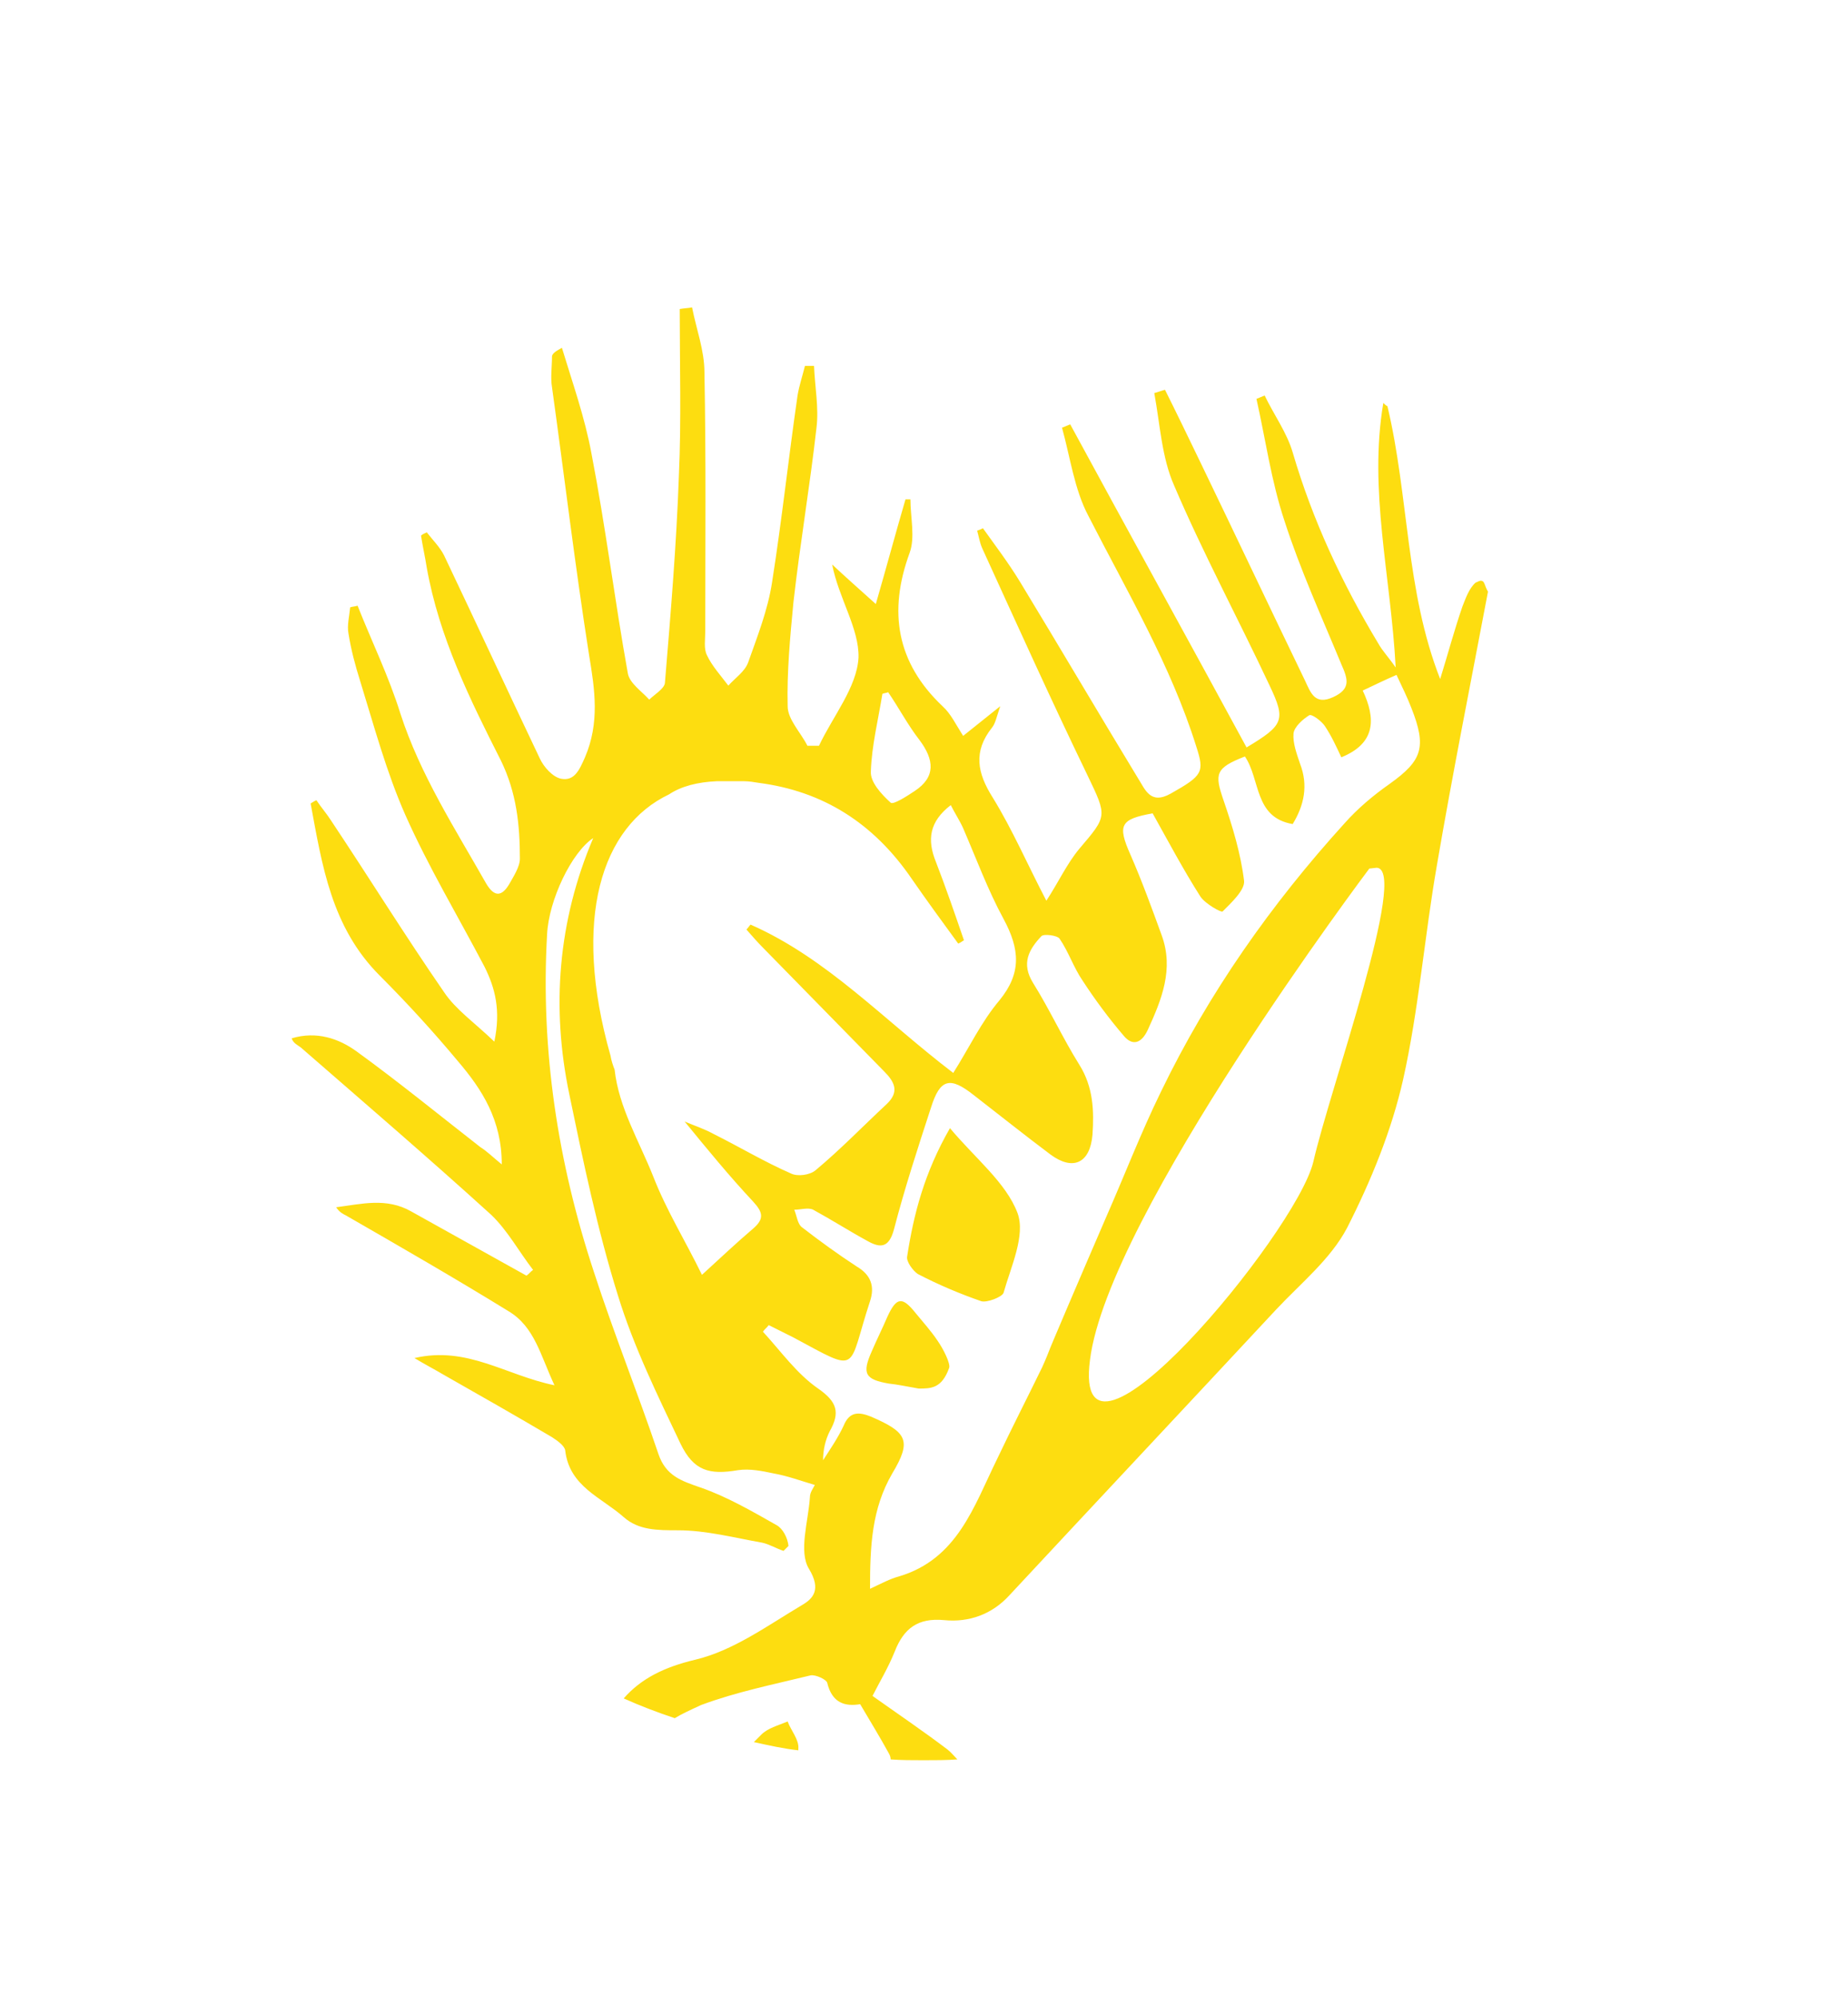 <?xml version="1.0" encoding="utf-8"?>
<!-- Generator: Adobe Illustrator 21.0.2, SVG Export Plug-In . SVG Version: 6.00 Build 0)  -->
<svg version="1.1" id="Layer_1" xmlns="http://www.w3.org/2000/svg" xmlns:xlink="http://www.w3.org/1999/xlink" x="0px" y="0px"
	 viewBox="0 0 224.3 242.3" style="enable-background:new 0 0 224.3 242.3;" xml:space="preserve">
<style type="text/css">
	.st0{fill:#FDDD10;}
</style>
<path class="st0" d="M179.9,70.5c-0.3-0.1-0.5,0.1-0.8,0.2c-0.8,0.7-1.2,1.9-1.6,2.9c-1,2.9-1.8,5.9-2.7,8.8
	c-4.2-10.7-3.8-22.2-6.4-33.1c-0.2-0.1-0.4-0.3-0.5-0.4c-1.8,10.6,0.9,20.9,1.5,32.1c-0.9-1.3-1.6-2-2.1-2.9
	c-4.4-7.3-8-15-10.4-23.2c-0.7-2.4-2.3-4.6-3.4-6.9c-0.3,0.1-0.7,0.3-1,0.4c1.1,4.9,1.8,10,3.4,14.8c1.9,5.9,4.5,11.6,6.9,17.4
	c0.8,1.8,1.2,3-1,4c-2.2,1-2.7-0.5-3.4-2c-4.3-8.9-8.5-17.8-12.8-26.7c-1.4-2.9-2.8-5.8-4.2-8.6c-0.4,0.1-0.9,0.3-1.3,0.4
	c0.7,3.8,0.9,7.8,2.4,11.2c3.5,8.2,7.8,16.2,11.6,24.3c2,4.2,1.7,4.8-2.8,7.5c-7.1-13.1-14.3-26.1-21.4-39.2c-0.3,0.1-0.7,0.3-1,0.4
	c1,3.6,1.5,7.5,3.2,10.7c4.7,9.2,10,18.1,13.1,28c1,3.1,0.8,3.5-3.1,5.7c-2.5,1.4-3.1-0.5-4-1.9c-4.8-7.9-9.5-15.9-14.3-23.8
	c-1.4-2.3-3-4.4-4.5-6.5c-0.2,0.1-0.4,0.2-0.7,0.3c0.2,0.7,0.3,1.4,0.6,2.1c4.2,9.2,8.4,18.5,12.8,27.6c2.4,5,2.4,4.9-1,8.9
	c-1.5,1.8-2.5,4-4,6.3c-2.3-4.4-4.1-8.6-6.5-12.5c-1.9-3-2.4-5.6-0.1-8.5c0.4-0.5,0.5-1.1,1-2.6c-1.9,1.5-3.1,2.5-4.5,3.6
	c-0.9-1.4-1.5-2.7-2.5-3.6c-5.6-5.3-6.6-11.5-4-18.6c0.7-1.9,0.1-4.3,0.1-6.5c-0.2,0-0.4,0-0.6,0c-1.2,4.1-2.3,8.2-3.6,12.7
	c-2-1.8-3.7-3.3-5.3-4.8c0.8,4.1,3.3,7.8,3.2,11.3c-0.2,3.6-3.1,7.1-4.8,10.7c-0.5,0-0.9,0-1.4,0c-0.8-1.6-2.4-3.2-2.4-4.8
	c-0.1-4.2,0.3-8.4,0.7-12.6c0.8-7.1,2-14.1,2.8-21.2c0.3-2.4-0.2-5-0.3-7.5c-0.4,0-0.7,0-1.1,0c-0.3,1.2-0.7,2.4-0.9,3.6
	c-1.1,7.6-1.9,15.1-3.1,22.7c-0.5,3.3-1.8,6.6-2.9,9.7c-0.4,1.1-1.6,1.9-2.4,2.8c-0.9-1.2-2-2.4-2.6-3.7c-0.4-0.8-0.2-1.9-0.2-2.9
	c0-10.5,0.1-21-0.1-31.4c0-2.7-1-5.3-1.5-7.9c-0.5,0.1-1,0.1-1.5,0.2c0,6.7,0.2,13.5-0.1,20.2c-0.3,8.4-1,16.8-1.7,25.2
	c-0.1,0.7-1.3,1.4-1.9,2c-0.9-1-2.4-2-2.6-3.2c-1.6-8.9-2.7-17.8-4.4-26.6c-0.8-4.4-2.3-8.6-3.6-12.9c-0.9,0.5-1.1,0.7-1.2,1
	c0,1.3-0.2,2.6,0,3.8c1.5,10.8,2.8,21.7,4.5,32.5c0.7,4.2,1.3,8.2-0.5,12.4c-0.7,1.6-1.3,2.9-2.9,2.6c-1-0.2-2.1-1.4-2.6-2.5
	c-3.9-8.2-7.7-16.4-11.6-24.6c-0.5-1-1.4-1.9-2.1-2.8c-0.2,0.1-0.5,0.2-0.7,0.4c0.2,1.3,0.5,2.6,0.7,3.9c1.5,8.4,5.2,15.9,9,23.4
	c1.9,3.9,2.3,7.8,2.3,11.9c0,1-0.8,2.2-1.3,3.1c-0.9,1.5-1.8,1.6-2.8-0.1c-3.8-6.7-8-13.2-10.4-20.6c-1.4-4.5-3.5-8.8-5.2-13.1
	c-0.3,0.1-0.6,0.1-0.9,0.2c-0.1,1.1-0.4,2.2-0.2,3.2c0.3,1.9,0.8,3.8,1.4,5.7c1.7,5.5,3.2,11.1,5.5,16.3c2.8,6.3,6.4,12.3,9.6,18.4
	c1.3,2.6,2,5.3,1.2,9.1c-2.4-2.3-4.7-3.9-6.1-6c-4.7-6.8-9.1-13.9-13.7-20.8c-0.5-0.8-1.2-1.6-1.8-2.5c-0.2,0.1-0.4,0.2-0.7,0.4
	c1.4,7.5,2.5,15,8.4,20.9c3.3,3.3,6.5,6.8,9.5,10.4c2.9,3.4,5.3,7.1,5.3,12.5c-1.1-0.9-1.8-1.6-2.6-2.1c-5-3.9-9.9-7.9-15-11.6
	c-2.2-1.6-4.9-2.5-7.9-1.6c0.2,0.6,0.7,0.8,1.1,1.1c7.7,6.7,15.5,13.4,23.1,20.3c2,1.9,3.4,4.5,5.1,6.7c-0.3,0.2-0.5,0.5-0.8,0.7
	c-4.7-2.6-9.3-5.2-14-7.8c-3-1.7-6-0.9-9.1-0.5c0.4,0.6,0.8,0.8,1.2,1c6.6,3.8,13.2,7.6,19.7,11.6c3.2,1.9,3.9,5.4,5.6,9
	c-5.9-1.2-10.6-4.8-17-3.3c1.5,0.9,2.5,1.4,3.5,2c4.4,2.5,8.8,5,13.2,7.6c0.6,0.4,1.5,1,1.6,1.6c0.5,4.4,4.4,5.7,7.1,8.1
	c1.8,1.6,4.1,1.6,6.6,1.6c3.4,0,6.8,0.9,10.2,1.5c0.9,0.2,1.7,0.7,2.6,1c0.2-0.2,0.4-0.4,0.6-0.6c-0.1-1-0.7-2.1-1.4-2.5
	c-3-1.7-6.1-3.5-9.3-4.6c-2.3-0.8-4.2-1.4-5.1-4.1c-2.5-7.4-5.4-14.6-7.8-22c-4.4-13.3-6.5-27-5.7-41c0.2-4.2,3-10,5.6-11.7
	c-4.3,10.1-5.1,20.6-2.9,31.1c1.7,8.2,3.4,16.4,5.9,24.4c1.9,6.2,4.8,12.1,7.6,18c1.6,3.3,3.5,3.8,7,3.2c1.4-0.2,2.9,0.1,4.3,0.4
	c1.7,0.3,3.3,0.9,5,1.4c-0.2,0.4-0.6,0.9-0.6,1.5c-0.2,3-1.4,6.6-0.1,8.7c1.5,2.5,0.5,3.6-0.9,4.4c-4.2,2.5-8.3,5.5-12.9,6.6
	c-3.8,0.9-6.6,2.3-8.7,4.7c2,0.9,4.1,1.7,6.2,2.4c0.8-0.5,1.9-1,3.2-1.6c4.3-1.6,8.8-2.5,13.3-3.6c0.6-0.1,1.9,0.5,2,0.9
	c0.6,2.5,2.2,2.9,4,2.6c1.3,2.2,2.4,4,3.5,6c0.1,0.2,0.2,0.4,0.2,0.7c1.3,0.1,2.7,0.1,4,0.1c1.4,0,2.8,0,4.1-0.1
	c-0.4-0.4-0.8-0.9-1.2-1.2c-2.9-2.2-6-4.3-9.1-6.5c0.8-1.6,1.9-3.4,2.7-5.4c1.1-2.8,2.8-4.1,6-3.8c3,0.3,5.8-0.7,7.9-3
	c10.8-11.6,21.6-23.1,32.4-34.7c3-3.2,6.6-6.1,8.6-9.9c2.9-5.7,5.4-11.8,6.8-18c1.9-8.5,2.6-17.4,4.1-26c1.9-11.1,4.1-22.1,6.2-33.2
	C180.2,71.1,180.2,70.6,179.9,70.5L179.9,70.5z M132.3,165c2.2-17.5,33.9-59.6,33.9-59.6l0.9-0.1c3.9,0.2-5.7,26.9-7.7,35.7
	C157.3,149.7,130,182.5,132.3,165L132.3,165z M111,96c-0.9,0.6-2.6,1.7-2.9,1.4c-1.1-1-2.5-2.5-2.4-3.8c0.1-3.1,0.9-6.3,1.4-9.4
	c0.2-0.1,0.5-0.1,0.7-0.2c1.3,1.9,2.4,4,3.8,5.8C113.4,92.2,113.6,94.3,111,96L111,96z M121.3,121.4c-2.2,2.6-3.7,5.8-5.6,8.8
	c-8.4-6.4-15.3-13.9-24.6-18c-0.2,0.2-0.3,0.4-0.5,0.6c0.7,0.8,1.4,1.6,2.1,2.3c4.9,5,9.7,9.9,14.6,14.9c1.3,1.3,1.9,2.5,0.3,4
	c-2.9,2.7-5.6,5.5-8.6,8c-0.7,0.6-2.2,0.8-3,0.4c-3.2-1.4-6.2-3.2-9.4-4.8c-1.1-0.6-2.3-1-3.5-1.5c2.7,3.3,5.4,6.6,8.3,9.7
	c1.2,1.3,1.4,2.1,0,3.3c-2,1.7-3.9,3.5-6.2,5.6c-2-4.1-4.3-7.8-5.9-11.9c-1.7-4.3-4.2-8.4-4.7-13c-0.2-0.5-0.4-1.1-0.5-1.7
	c-4.7-16.6-1.1-27.8,7.1-31.7c1.5-1,3.5-1.5,5.8-1.6c0.2,0,0.5,0,0.7,0c0.8,0,1.7,0,2.6,0c0.6,0,1.2,0.1,1.8,0.2
	c7.7,1,13.9,4.8,18.6,11.7c1.8,2.6,3.7,5.2,5.6,7.8c0.3-0.1,0.5-0.3,0.7-0.4c-1.1-3.2-2.2-6.4-3.4-9.5c-1.1-2.7-0.8-4.9,1.8-6.9
	c0.5,1,1.1,1.9,1.5,2.8c1.6,3.7,3,7.5,4.9,11C123.8,115.2,124,118.1,121.3,121.4L121.3,121.4z M168.7,95.1c-2,1.4-3.9,3-5.5,4.8
	c-8.9,9.8-16.5,20.6-22.3,32.6c-2.4,4.9-4.4,10.1-6.6,15.1c0,0,0,0,0,0c-3.2,7.4-7,16.3-7,16.4c0,0-0.3,0.8-0.8,1.9
	c-1.8,3.7-3.7,7.4-5.5,11.2c-2.8,5.7-4.8,12.1-11.9,14.2c-1.1,0.3-2,0.8-3.5,1.5c0-5.2,0.2-9.7,2.7-14c2.4-4,1.8-5-2.6-6.9
	c-1.5-0.6-2.6-0.6-3.3,1.1c-0.7,1.5-1.6,2.8-2.5,4.2c0-1.3,0.3-2.5,0.8-3.5c1.3-2.3,0.9-3.6-1.4-5.2c-2.6-1.8-4.5-4.5-6.7-6.9
	c0.2-0.3,0.5-0.5,0.7-0.8c1,0.5,2,1,3,1.5c8.2,4.4,6.5,4.1,9.3-4.4c0.6-1.8,0.1-3.2-1.6-4.2c-2.3-1.5-4.5-3.1-6.7-4.8
	c-0.5-0.4-0.6-1.4-0.9-2.1c0.8,0,1.7-0.3,2.3,0c2.2,1.2,4.4,2.6,6.6,3.8c1.6,0.9,2.6,0.8,3.2-1.4c1.3-5,2.9-9.9,4.5-14.8
	c1.1-3.5,2.3-3.8,5.2-1.5c3.1,2.4,6.1,4.8,9.3,7.2c2.7,2,4.8,1.1,5.1-2.4c0.2-2.9,0.1-5.8-1.6-8.5c-2-3.2-3.6-6.7-5.6-9.9
	c-1.5-2.4-0.5-4.1,1-5.7c0.3-0.3,1.9-0.1,2.2,0.3c1.1,1.6,1.7,3.5,2.8,5.1c1.5,2.3,3.2,4.6,5,6.7c1,1.2,2.1,1,2.9-0.7
	c1.7-3.7,3.2-7.4,1.7-11.5c-1.2-3.3-2.4-6.6-3.8-9.8c-1.6-3.6-1.2-4.3,2.7-5c1.9,3.4,3.7,6.8,5.8,10.1c0.6,0.9,2.6,2,2.7,1.8
	c1.1-1.1,2.7-2.6,2.6-3.7c-0.4-3.3-1.4-6.6-2.5-9.8c-1.1-3.2-1-3.9,2.6-5.3c1.9,2.8,1.1,7.4,5.8,8.2c1.4-2.3,1.9-4.7,0.9-7.3
	c-0.4-1.2-0.9-2.5-0.8-3.7c0.1-0.8,1.1-1.7,1.9-2.2c0.3-0.2,1.5,0.7,1.9,1.3c0.8,1.2,1.4,2.5,2,3.8c4.2-1.7,4.2-4.7,2.6-8.1
	c1.5-0.7,2.7-1.3,4.1-1.9c0.7,1.5,1.3,2.7,1.8,4C173.2,90.7,172.6,92.3,168.7,95.1L168.7,95.1z M121.8,156.9c0.9-3.2,2.7-7,1.7-9.7
	c-1.4-3.7-5.1-6.6-8.2-10.3c-3.1,5.4-4.4,10.4-5.2,15.6c-0.1,0.6,0.7,1.7,1.3,2.1c2.5,1.3,5.1,2.4,7.7,3.3
	C119.8,158.1,121.6,157.4,121.8,156.9L121.8,156.9z M107.7,159.8c-0.6,1.4-1.3,2.8-1.9,4.2c-1.2,2.7-0.8,3.4,2.1,3.9
	c1,0.1,1.9,0.3,3.6,0.6c1.5,0,2.8,0,3.7-2.5c0.2-0.5-0.7-2.3-1.4-3.3c-0.8-1.2-1.8-2.3-2.7-3.4C109.5,157.3,108.8,157.4,107.7,159.8
	L107.7,159.8z M92.4,210.5c-0.3,0.3-0.6,0.6-0.9,0.9c1.8,0.4,3.6,0.8,5.4,1c0-0.1,0-0.1,0-0.2c0.1-1.1-0.9-2.2-1.3-3.3
	C94.4,209.4,93.2,209.7,92.4,210.5L92.4,210.5z"/>
</svg>
